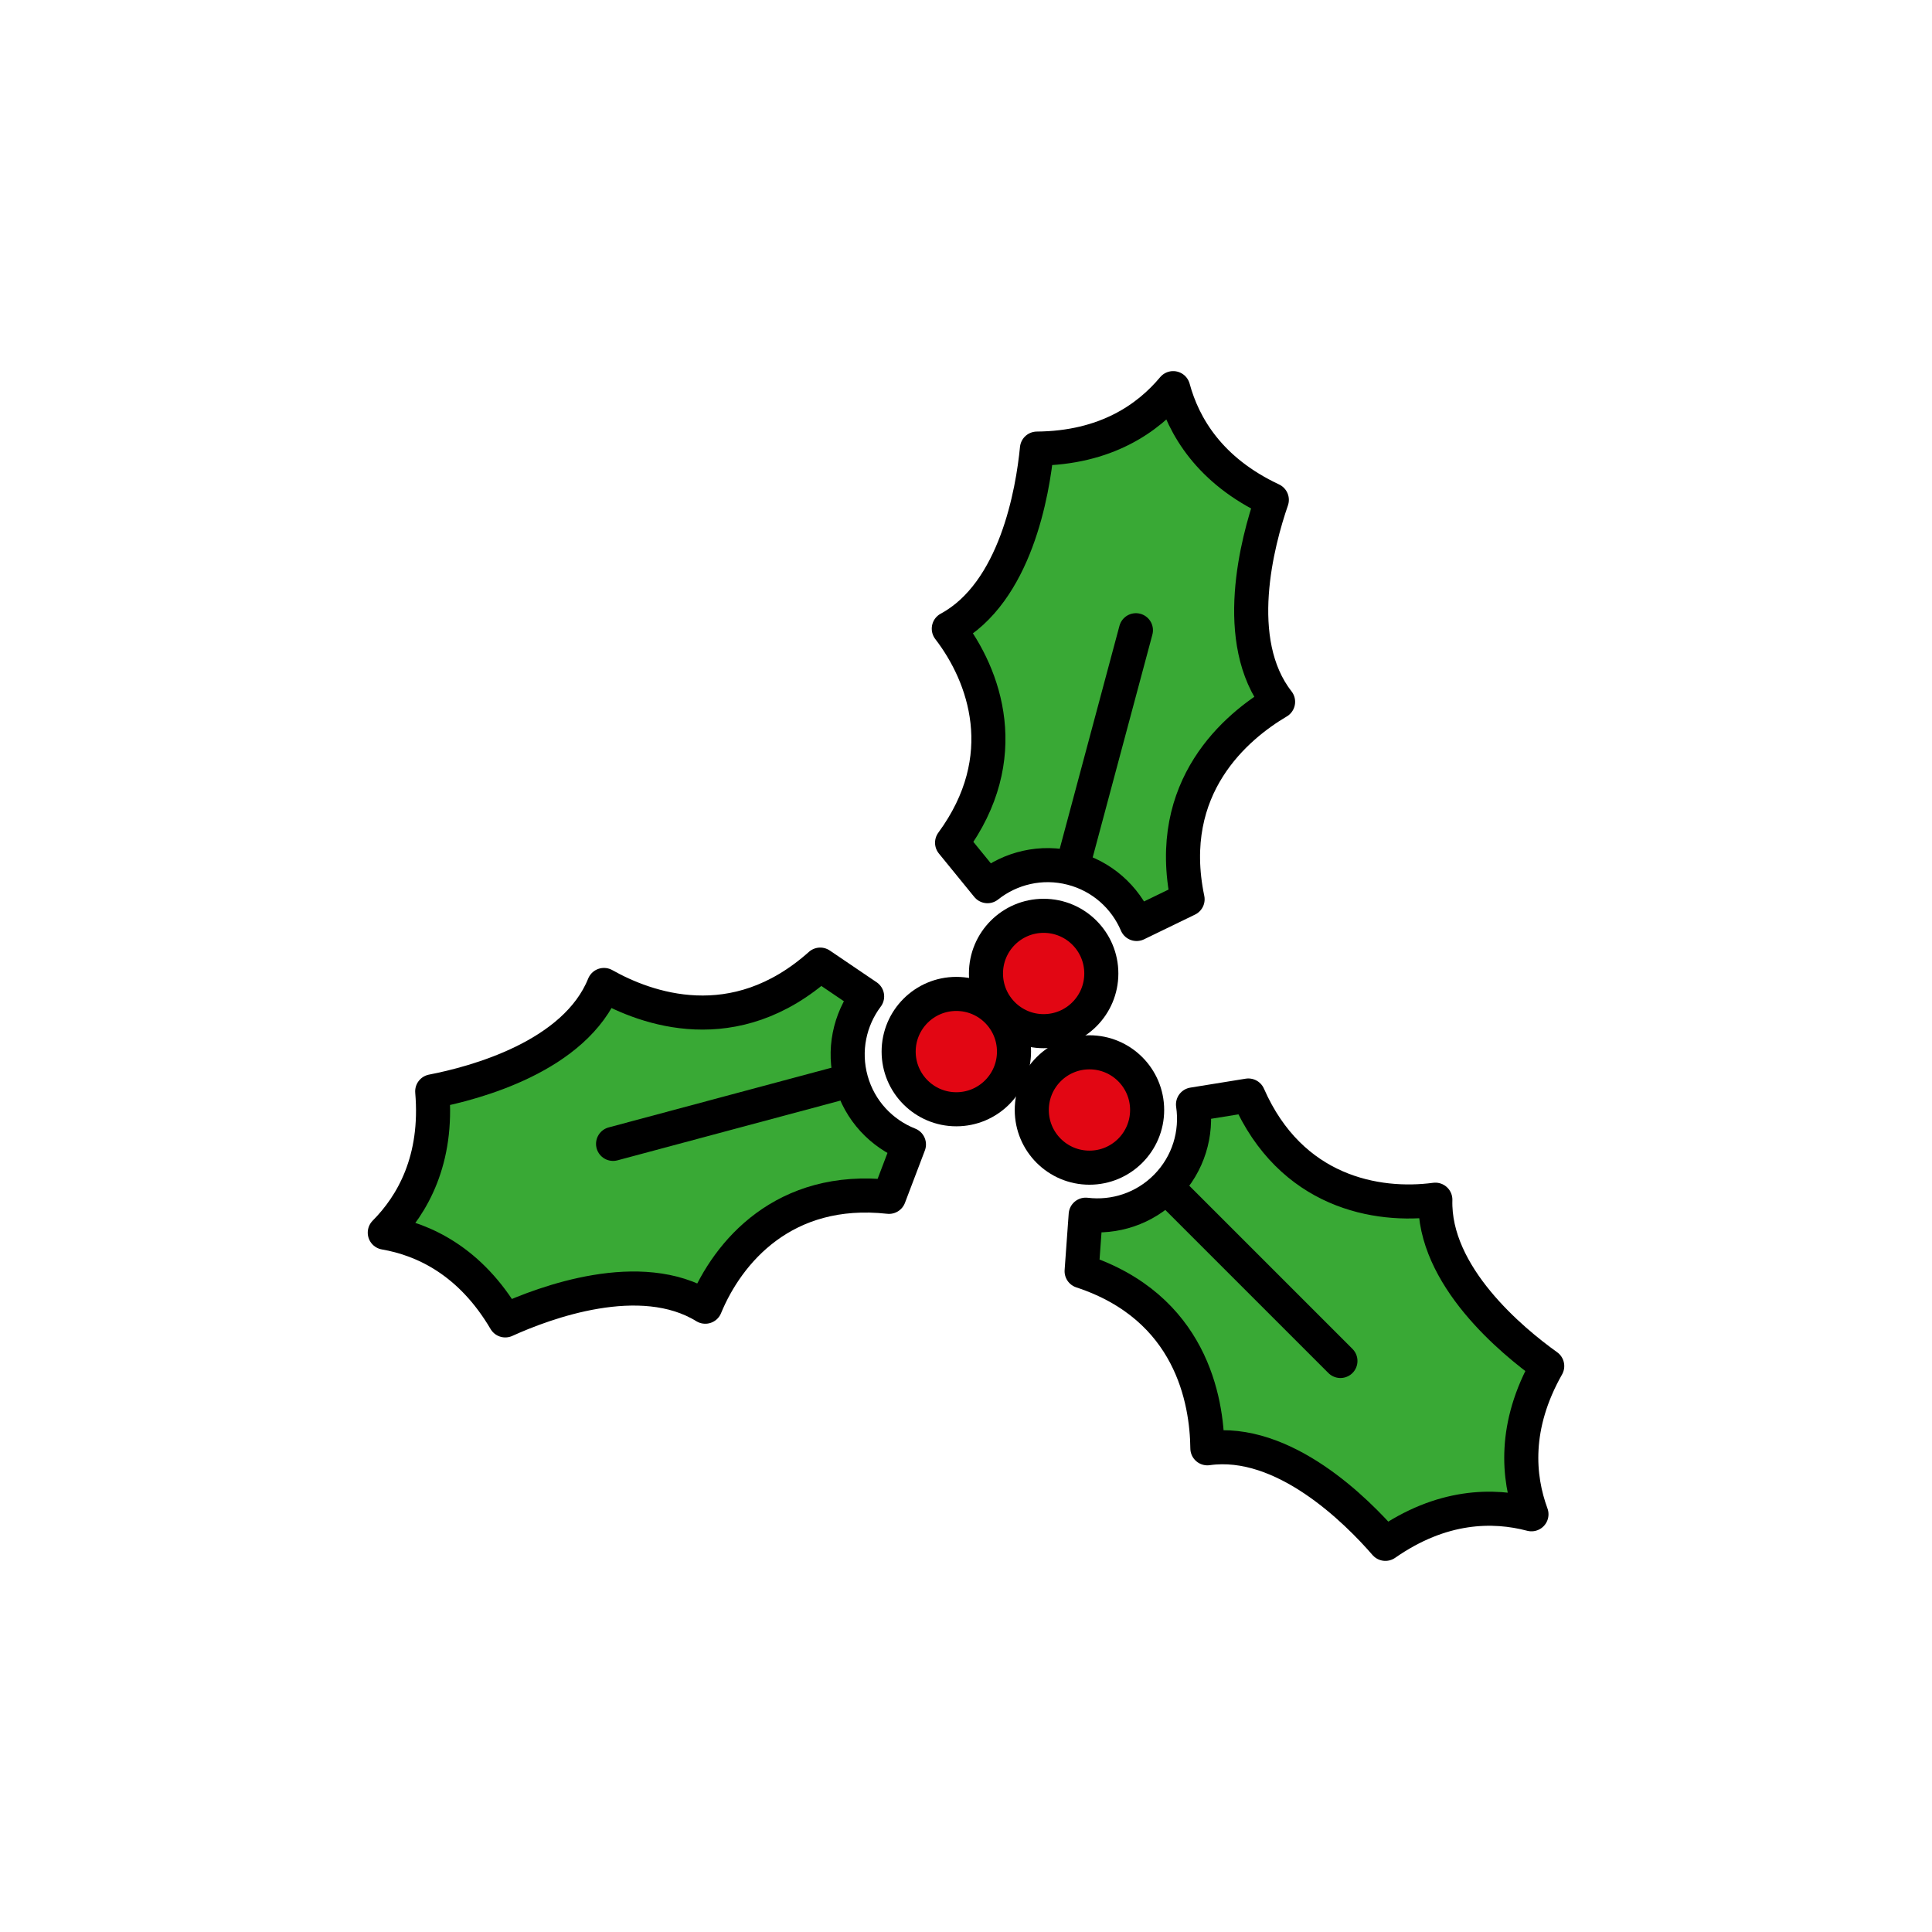 <?xml version="1.0" encoding="utf-8"?>
<!-- Generator: Adobe Illustrator 16.0.0, SVG Export Plug-In . SVG Version: 6.00 Build 0)  -->
<!DOCTYPE svg PUBLIC "-//W3C//DTD SVG 1.1//EN" "http://www.w3.org/Graphics/SVG/1.1/DTD/svg11.dtd">
<svg version="1.1" xmlns="http://www.w3.org/2000/svg" xmlns:xlink="http://www.w3.org/1999/xlink" x="0px" y="0px"
	 width="453.543px" height="453.543px" viewBox="0 0 453.543 453.543" enable-background="new 0 0 453.543 453.543"
	 xml:space="preserve">
<g id="kvadrat" display="none">
</g>
<g id="color">
	<g id="rdeča7bela">
	</g>
	<g>
		<g>
			
				<path fill="#39A935" stroke="#000000" stroke-width="8" stroke-linecap="round" stroke-linejoin="round" stroke-miterlimit="10" d="
				M283.435,339.993c17.923-2.528,35.073,14.691,41.79,22.43c13.245-9.24,25.354-9.301,34.29-6.941
				c-3.189-8.67-4.263-20.738,3.7-34.792c-8.266-5.912-26.772-21.19-26.263-39.058c-13.774,1.839-33.924-1.751-43.898-24.458
				l-12.992,2.099c1.01,6.79-1.058,13.958-6.234,19.24c-5.138,5.242-12.193,7.459-18.956,6.638l-0.958,13.265
				C279.592,306.872,283.316,328.697,283.435,339.993z"/>
			
				<circle fill="#E20613" stroke="#000000" stroke-width="8" stroke-linecap="round" stroke-linejoin="round" stroke-miterlimit="10" cx="255.753" cy="260.574" r="13.54"/>
			
				<line fill="none" stroke="#000000" stroke-width="8" stroke-linecap="round" stroke-linejoin="round" stroke-miterlimit="10" x1="314.671" y1="319.492" x2="276.4" y2="281.22"/>
		</g>
		<g>
			
				<path fill="#39A935" stroke="#000000" stroke-width="8" stroke-linecap="round" stroke-linejoin="round" stroke-miterlimit="10" d="
				M300.034,164.75c-11.15-14.257-4.813-37.719-1.47-47.406c-14.625-6.85-20.732-17.307-23.156-26.226
				c-5.916,7.096-15.827,14.062-31.981,14.193c-0.987,10.113-4.966,33.781-20.694,42.273c8.482,11.01,15.445,30.254,0.77,50.246
				l8.313,10.202c5.375-4.271,12.617-6.063,19.78-4.221c7.108,1.827,12.556,6.829,15.227,13.096l11.966-5.802
				C273.271,184.639,290.312,170.501,300.034,164.75z"/>
			
				<circle fill="#E20613" stroke="#000000" stroke-width="8" stroke-linecap="round" stroke-linejoin="round" stroke-miterlimit="10" cx="244.998" cy="228.531" r="13.54"/>
			
				<line fill="none" stroke="#000000" stroke-width="8" stroke-linecap="round" stroke-linejoin="round" stroke-miterlimit="10" x1="266.66" y1="147.949" x2="252.653" y2="200.229"/>
		</g>
		<g>
			
				<path fill="#39A935" stroke="#000000" stroke-width="8" stroke-linecap="round" stroke-linejoin="round" stroke-miterlimit="10" d="
				M141.784,231.225c-6.772,16.785-30.26,23.028-40.321,24.975c1.38,16.091-4.622,26.608-11.134,33.167
				c9.104,1.574,20.091,6.676,28.283,20.601c9.251-4.201,31.739-12.59,46.955-3.215c5.295-12.85,18.479-28.505,43.131-25.79
				l4.677-12.301c-6.385-2.519-11.56-7.893-13.545-15.018c-1.972-7.07-0.363-14.29,3.729-19.735l-11.009-7.462
				C172.39,244.458,151.625,236.771,141.784,231.225z"/>
			
				<circle fill="#E20613" stroke="#000000" stroke-width="8" stroke-linecap="round" stroke-linejoin="round" stroke-miterlimit="10" cx="224.501" cy="246.865" r="13.54"/>
			
				<line fill="none" stroke="#000000" stroke-width="8" stroke-linecap="round" stroke-linejoin="round" stroke-miterlimit="10" x1="143.919" y1="268.528" x2="196.201" y2="254.519"/>
		</g>
	</g>
</g>
<g id="cb" display="none">
	<g id="rdeča7bela_copy" display="inline">
	</g>
	<g display="inline">
		<g>
			<path fill="none" stroke="#000000" stroke-width="8" stroke-linecap="round" stroke-linejoin="round" stroke-miterlimit="10" d="
				M283.435,339.993c17.923-2.528,35.073,14.691,41.79,22.43c13.245-9.24,25.354-9.301,34.29-6.941
				c-3.189-8.67-4.263-20.738,3.7-34.792c-8.266-5.912-26.772-21.19-26.263-39.058c-13.774,1.839-33.924-1.751-43.898-24.458
				l-12.992,2.099c1.01,6.79-1.058,13.958-6.234,19.24c-5.138,5.242-12.193,7.459-18.956,6.638l-0.958,13.265
				C279.592,306.872,283.316,328.697,283.435,339.993z"/>
			
				<circle fill="none" stroke="#000000" stroke-width="8" stroke-linecap="round" stroke-linejoin="round" stroke-miterlimit="10" cx="255.753" cy="260.574" r="13.54"/>
			
				<line fill="none" stroke="#000000" stroke-width="8" stroke-linecap="round" stroke-linejoin="round" stroke-miterlimit="10" x1="314.671" y1="319.492" x2="276.4" y2="281.22"/>
		</g>
		<g>
			<path fill="none" stroke="#000000" stroke-width="8" stroke-linecap="round" stroke-linejoin="round" stroke-miterlimit="10" d="
				M300.034,164.75c-11.15-14.257-4.813-37.719-1.47-47.406c-14.625-6.85-20.732-17.307-23.156-26.226
				c-5.916,7.096-15.827,14.062-31.981,14.193c-0.987,10.113-4.966,33.781-20.694,42.273c8.482,11.01,15.445,30.254,0.77,50.246
				l8.313,10.202c5.375-4.271,12.617-6.063,19.78-4.221c7.108,1.827,12.556,6.829,15.227,13.096l11.966-5.802
				C273.271,184.639,290.312,170.501,300.034,164.75z"/>
			
				<circle fill="none" stroke="#000000" stroke-width="8" stroke-linecap="round" stroke-linejoin="round" stroke-miterlimit="10" cx="244.998" cy="228.531" r="13.54"/>
			
				<line fill="none" stroke="#000000" stroke-width="8" stroke-linecap="round" stroke-linejoin="round" stroke-miterlimit="10" x1="266.66" y1="147.949" x2="252.653" y2="200.229"/>
		</g>
		<g>
			<path fill="none" stroke="#000000" stroke-width="8" stroke-linecap="round" stroke-linejoin="round" stroke-miterlimit="10" d="
				M141.784,231.225c-6.772,16.785-30.26,23.028-40.321,24.975c1.38,16.091-4.622,26.608-11.134,33.167
				c9.104,1.574,20.091,6.676,28.283,20.601c9.251-4.201,31.739-12.59,46.955-3.215c5.295-12.85,18.479-28.505,43.131-25.79
				l4.677-12.301c-6.385-2.519-11.56-7.893-13.545-15.018c-1.972-7.07-0.363-14.29,3.729-19.735l-11.009-7.462
				C172.39,244.458,151.625,236.771,141.784,231.225z"/>
			
				<circle fill="none" stroke="#000000" stroke-width="8" stroke-linecap="round" stroke-linejoin="round" stroke-miterlimit="10" cx="224.501" cy="246.865" r="13.54"/>
			
				<line fill="none" stroke="#000000" stroke-width="8" stroke-linecap="round" stroke-linejoin="round" stroke-miterlimit="10" x1="143.919" y1="268.528" x2="196.201" y2="254.519"/>
		</g>
	</g>
</g>
<g id="pivot">
	<circle fill="none" cx="227.004" cy="336.131" r="14.133"/>
</g>
</svg>
